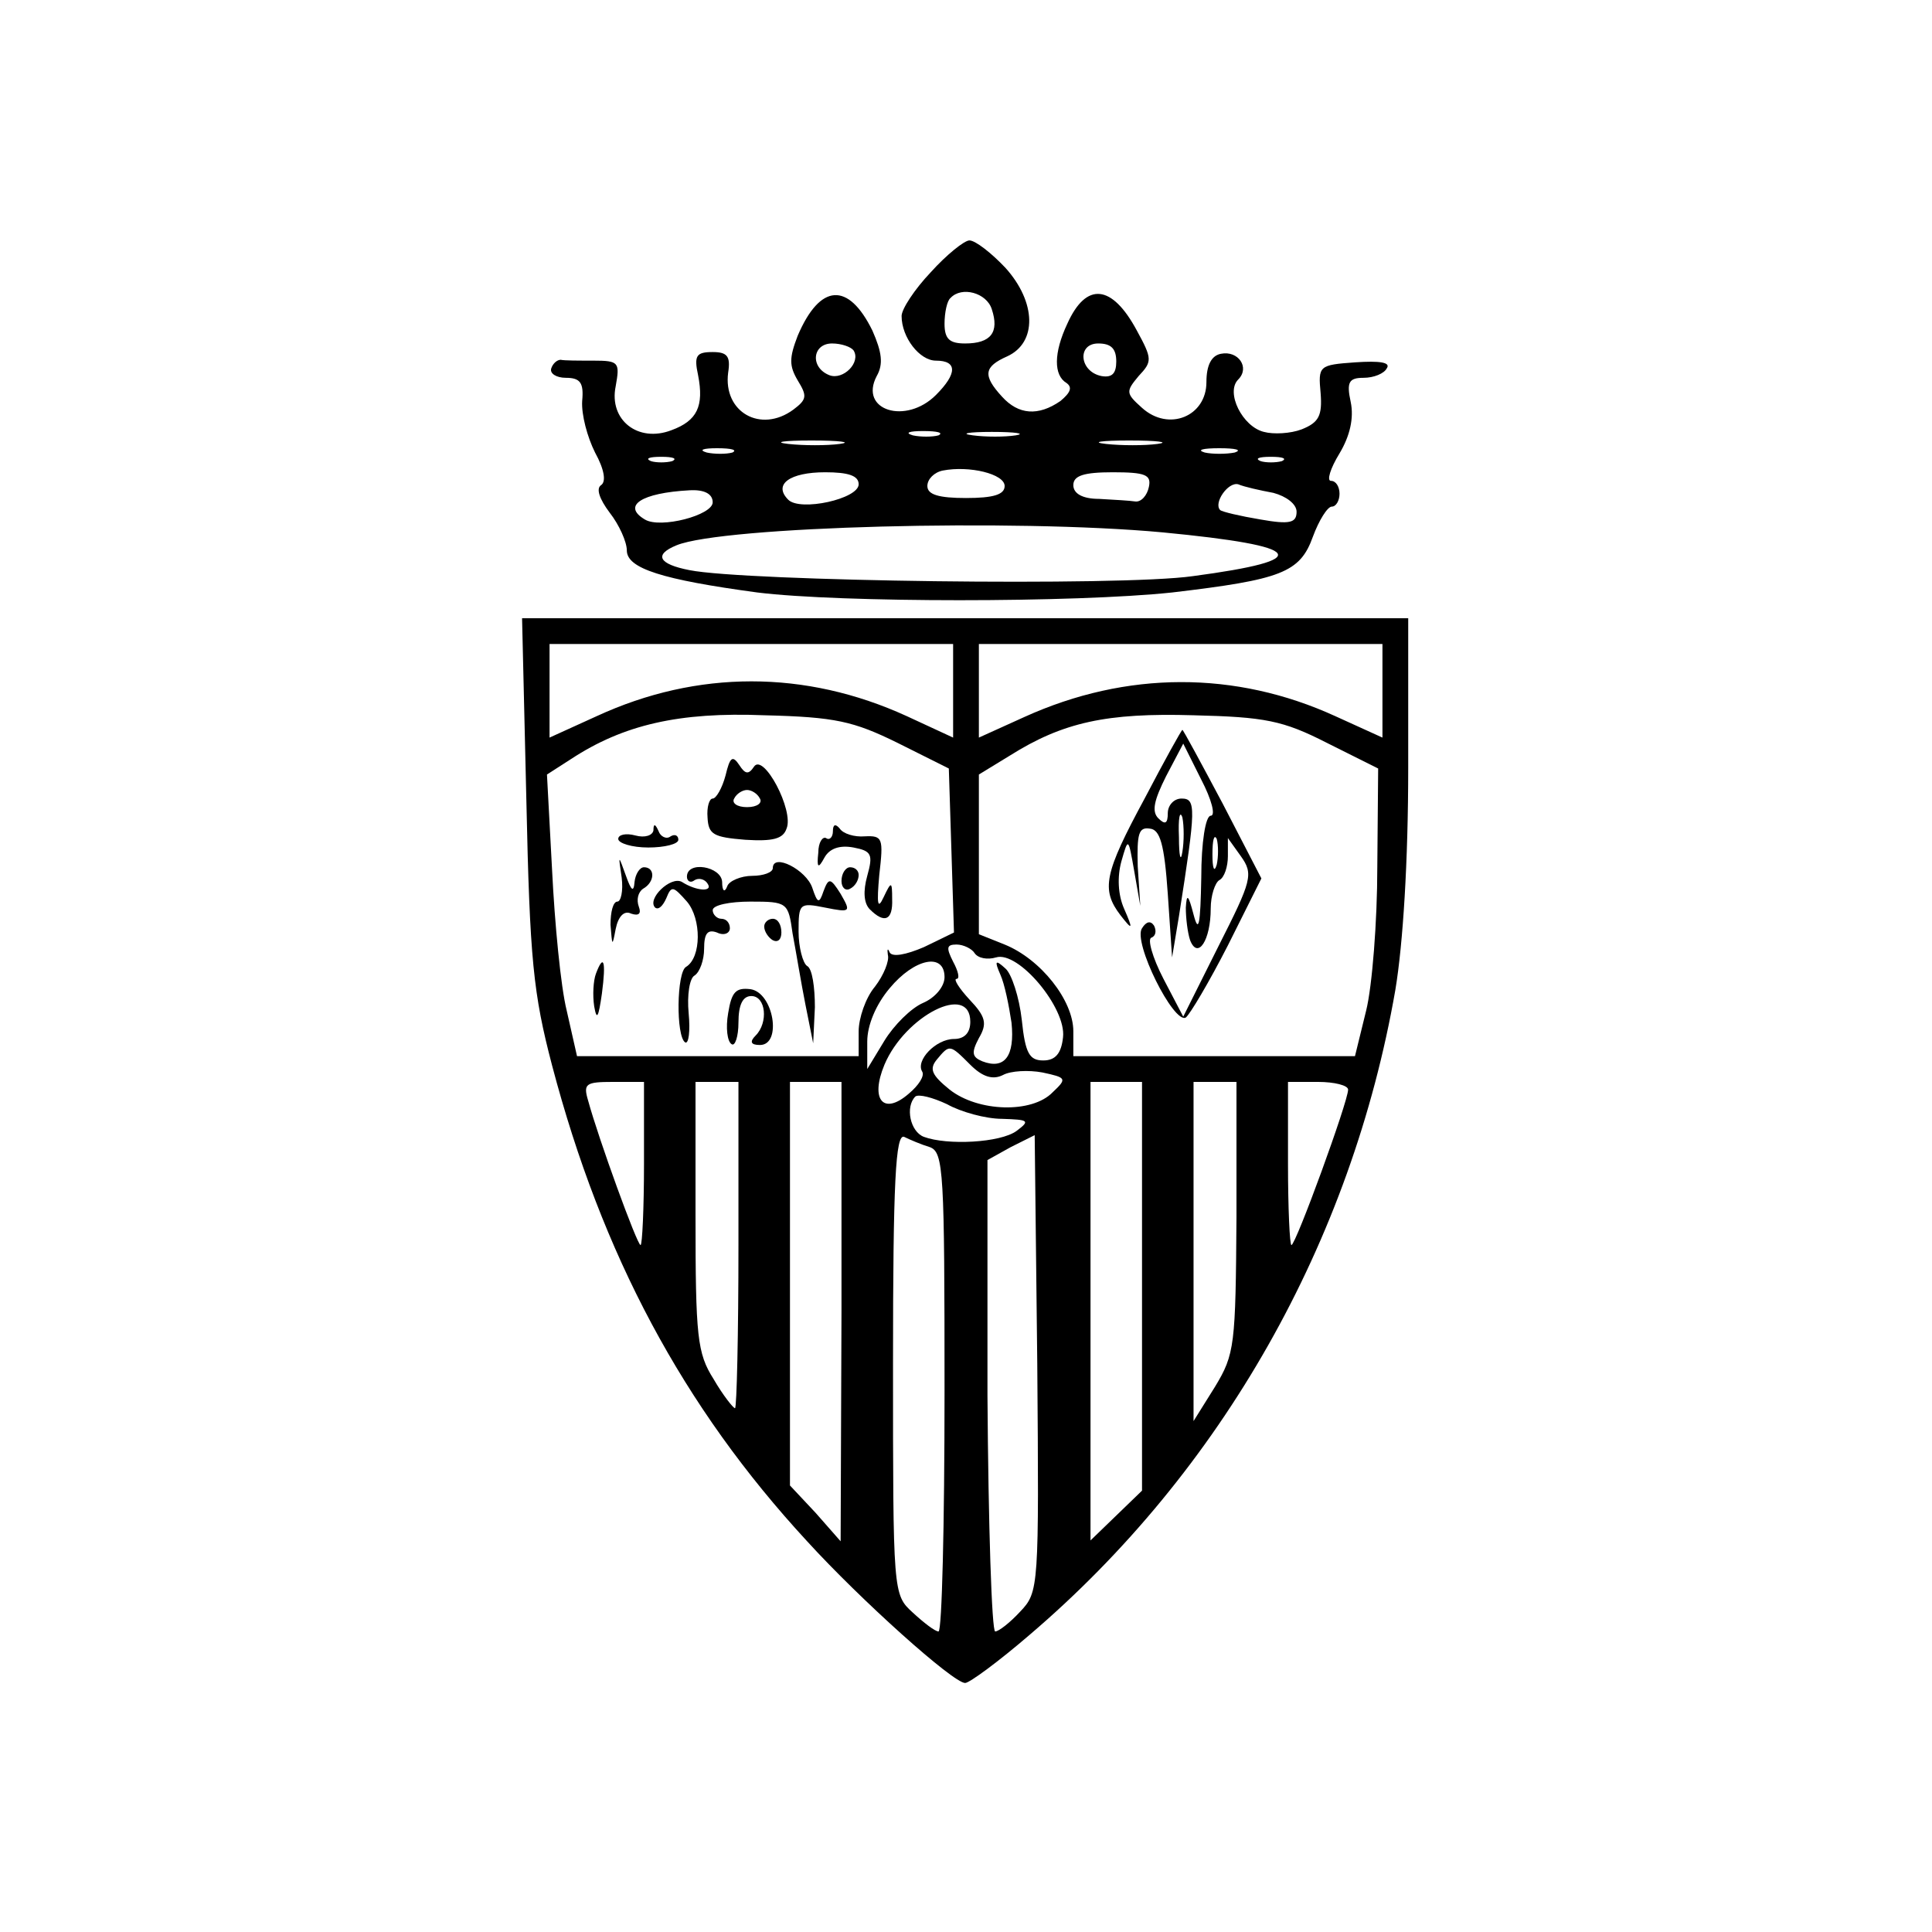 <?xml version="1.0" standalone="no"?>
<!DOCTYPE svg PUBLIC "-//W3C//DTD SVG 20010904//EN"
 "http://www.w3.org/TR/2001/REC-SVG-20010904/DTD/svg10.dtd">
<svg version="1.0" xmlns="http://www.w3.org/2000/svg"
 width="225pt" height="225pt" viewBox="0 0 225 225"
 preserveAspectRatio="xMidYMid meet">

<g transform="translate(0,225) scale(0.1,-0.1)"
fill="#000000" stroke="none">
<path d="M1084 1933 c-19 -20 -34 -43 -34 -51 0 -25 21 -52 40 -52 25 0 25
-15 0 -40 -35 -35 -90 -18 -69 22 8 14 6 28 -5 53 -28 57 -61 55 -87 -6 -10
-26 -10 -35 0 -52 11 -18 11 -22 -5 -34 -38 -28 -82 -3 -76 43 3 19 -1 24 -18
24 -19 0 -22 -4 -17 -27 7 -36 -1 -53 -31 -64 -39 -15 -73 12 -65 51 5 28 4
30 -26 30 -17 0 -34 0 -38 1 -4 0 -9 -4 -11 -10 -2 -6 6 -11 17 -11 17 0 21
-6 19 -27 -1 -16 6 -42 15 -60 11 -20 13 -34 7 -38 -6 -4 -2 -16 10 -32 11
-14 20 -34 20 -44 0 -21 41 -34 152 -49 97 -12 370 -12 483 0 127 15 149 23
164 65 7 19 17 35 22 35 5 0 9 7 9 15 0 8 -4 15 -10 15 -5 0 -1 14 10 32 12
20 17 41 13 60 -5 23 -2 28 15 28 12 0 24 5 27 11 5 7 -8 9 -37 7 -42 -3 -43
-4 -40 -36 2 -26 -2 -34 -22 -42 -13 -5 -33 -6 -44 -3 -25 6 -45 46 -30 61 14
14 0 34 -20 30 -11 -2 -17 -13 -17 -33 0 -40 -44 -58 -75 -30 -19 17 -19 19
-4 37 16 17 16 20 -2 53 -29 54 -59 57 -81 8 -16 -34 -16 -60 -1 -69 7 -5 5
-11 -7 -21 -26 -18 -49 -16 -68 5 -23 25 -21 35 6 47 35 16 34 63 -2 103 -16
17 -35 32 -42 32 -6 0 -27 -17 -45 -37z m71 -43 c9 -27 -1 -40 -31 -40 -18 0
-24 5 -24 23 0 13 3 27 7 30 13 14 42 6 48 -13z m-161 -48 c9 -14 -12 -35 -28
-29 -23 9 -20 37 3 37 11 0 22 -4 25 -8z m306 -13 c0 -14 -5 -19 -17 -17 -26
5 -29 38 -4 38 15 0 21 -6 21 -21z m-207 -86 c-7 -2 -21 -2 -30 0 -10 3 -4 5
12 5 17 0 24 -2 18 -5z m90 0 c-13 -2 -35 -2 -50 0 -16 2 -5 4 22 4 28 0 40
-2 28 -4z m-205 -10 c-15 -2 -42 -2 -60 0 -18 2 -6 4 27 4 33 0 48 -2 33 -4z
m370 0 c-15 -2 -42 -2 -60 0 -18 2 -6 4 27 4 33 0 48 -2 33 -4z m-495 -10 c-7
-2 -21 -2 -30 0 -10 3 -4 5 12 5 17 0 24 -2 18 -5z m585 0 c-10 -2 -26 -2 -35
0 -10 3 -2 5 17 5 19 0 27 -2 18 -5z m-655 -10 c-7 -2 -19 -2 -25 0 -7 3 -2 5
12 5 14 0 19 -2 13 -5z m710 0 c-7 -2 -19 -2 -25 0 -7 3 -2 5 12 5 14 0 19 -2
13 -5z m-323 -29 c0 -10 -13 -14 -45 -14 -32 0 -45 4 -45 14 0 8 8 16 18 18
31 6 72 -4 72 -18z m-170 2 c0 -17 -68 -32 -82 -18 -18 18 2 32 43 32 27 0 39
-4 39 -14z m338 -3 c-2 -10 -9 -18 -16 -17 -6 1 -25 2 -42 3 -19 0 -30 6 -30
16 0 11 12 15 46 15 38 0 45 -3 42 -17z m145 -7 c15 -4 27 -13 27 -22 0 -13
-8 -15 -42 -9 -24 4 -45 9 -47 11 -8 8 9 33 21 30 7 -3 25 -7 41 -10z m-653
-11 c0 -15 -61 -31 -79 -20 -27 16 -4 31 52 34 17 1 27 -4 27 -14z m524 -35
c167 -16 178 -32 35 -51 -84 -12 -521 -6 -586 7 -36 7 -42 18 -15 29 54 22
393 31 566 15z"/>
<path d="M613 1318 c4 -186 8 -225 30 -309 58 -220 152 -397 297 -554 62 -68
170 -165 184 -165 5 0 39 25 75 56 224 191 375 458 426 751 9 54 15 150 15
259 l0 174 -516 0 -516 0 5 -212z m497 128 l0 -55 -54 25 c-118 54 -244 54
-361 0 l-55 -25 0 55 0 54 235 0 235 0 0 -54z m500 0 l0 -55 -55 25 c-116 53
-243 53 -362 -1 l-53 -24 0 55 0 54 235 0 235 0 0 -54z m-565 -61 l60 -30 3
-95 3 -96 -35 -17 c-21 -9 -37 -12 -40 -6 -2 5 -3 4 -2 -3 2 -7 -5 -24 -15
-37 -11 -13 -19 -37 -19 -52 l0 -29 -164 0 -164 0 -12 53 c-7 28 -14 102 -17
163 l-6 112 28 18 c61 40 126 55 225 51 83 -2 104 -7 155 -32z m500 0 l60 -30
-1 -115 c0 -63 -6 -139 -13 -167 l-13 -53 -164 0 -164 0 0 29 c0 36 -38 84
-80 101 l-30 12 0 93 0 93 36 22 c62 39 113 50 214 47 83 -2 104 -6 155 -32z
m-410 -245 c4 -6 15 -8 25 -5 26 8 82 -59 78 -93 -2 -19 -9 -27 -23 -27 -16 0
-21 8 -25 47 -3 27 -12 54 -19 60 -12 11 -13 9 -6 -7 5 -11 10 -36 13 -56 4
-39 -8 -55 -34 -45 -12 5 -13 10 -4 27 10 17 8 25 -11 45 -12 13 -19 24 -15
24 4 0 2 9 -4 20 -8 16 -8 20 4 20 8 0 18 -5 21 -10z m-35 -28 c0 -11 -11 -24
-25 -30 -14 -6 -34 -26 -45 -44 l-20 -33 0 32 c0 19 10 43 26 62 29 35 64 42
64 13z m30 -52 c0 -13 -7 -20 -19 -20 -21 0 -45 -25 -37 -38 3 -5 -4 -16 -16
-26 -29 -25 -45 -7 -28 34 24 57 100 96 100 50z m0 -50 c14 -14 26 -18 38 -12
9 5 30 6 46 3 28 -6 29 -7 12 -23 -24 -25 -87 -23 -120 3 -21 17 -24 24 -15
35 15 18 15 18 39 -6z m-380 -115 c0 -52 -2 -95 -4 -95 -4 0 -49 124 -61 168
-6 20 -3 22 29 22 l36 0 0 -95z m110 -95 c0 -104 -2 -190 -4 -190 -2 0 -14 15
-25 34 -19 30 -21 49 -21 190 l0 156 25 0 25 0 0 -190z m120 -77 l-1 -268 -29
33 -30 32 0 235 0 235 30 0 30 0 0 -267z m350 29 l0 -238 -30 -29 -30 -29 0
267 0 267 30 0 30 0 0 -238z m110 81 c-1 -150 -2 -160 -25 -198 l-25 -40 0
198 0 197 25 0 25 0 0 -157z m130 148 c0 -14 -61 -181 -66 -181 -2 0 -4 43 -4
95 l0 95 35 0 c19 0 35 -4 35 -9z m-403 -34 c31 -1 33 -2 17 -14 -19 -14 -81
-17 -108 -7 -16 6 -22 35 -10 47 4 3 20 -1 37 -9 16 -9 45 -17 64 -17z m-84
-33 c16 -6 17 -29 17 -285 0 -154 -3 -279 -7 -279 -4 0 -17 10 -30 22 -23 21
-23 22 -23 291 0 211 3 267 13 263 6 -3 20 -9 30 -12z m105 -541 c-12 -13 -25
-23 -29 -23 -4 0 -8 124 -9 275 l0 274 27 15 28 14 3 -266 c2 -261 2 -266 -20
-289z"/>
<path d="M845 1347 c-4 -15 -11 -27 -15 -27 -4 0 -7 -10 -6 -22 1 -20 7 -23
44 -26 32 -2 44 1 48 13 9 21 -27 89 -38 72 -6 -9 -10 -9 -17 2 -8 12 -11 9
-16 -12z m40 -27 c3 -5 -3 -10 -15 -10 -12 0 -18 5 -15 10 3 6 10 10 15 10 5
0 12 -4 15 -10z"/>
<path d="M761 1283 c-1 -6 -10 -9 -21 -6 -11 3 -20 1 -20 -4 0 -5 16 -10 35
-10 19 0 35 4 35 9 0 5 -4 7 -9 4 -5 -4 -12 0 -14 6 -4 9 -6 9 -6 1z"/>
<path d="M970 1282 c0 -7 -4 -11 -8 -8 -4 2 -9 -5 -9 -17 -2 -18 0 -19 7 -6 6
11 18 15 34 12 21 -4 23 -8 16 -33 -5 -18 -4 -32 3 -39 17 -17 27 -13 26 12 0
21 -1 21 -10 2 -7 -15 -8 -8 -5 26 5 43 4 46 -17 45 -12 -1 -25 3 -29 9 -5 6
-8 5 -8 -3z"/>
<path d="M724 1228 c2 -16 -1 -28 -5 -28 -5 0 -8 -12 -8 -27 2 -25 2 -26 6 -5
3 15 10 22 18 18 9 -3 12 0 9 8 -3 8 -1 17 5 21 14 8 14 25 1 25 -5 0 -10 -8
-11 -17 -1 -13 -4 -10 -10 7 -9 25 -9 25 -5 -2z"/>
<path d="M900 1239 c0 -5 -11 -9 -24 -9 -13 0 -27 -6 -29 -12 -3 -8 -6 -6 -6
5 -1 18 -41 25 -41 6 0 -5 4 -8 9 -4 5 3 12 1 15 -4 7 -10 -13 -9 -30 2 -13 7
-41 -20 -31 -30 4 -3 9 2 13 11 6 15 8 14 24 -4 17 -20 17 -65 -1 -76 -11 -6
-12 -81 -1 -88 4 -2 6 13 4 34 -2 21 1 41 7 44 6 4 11 18 11 31 0 18 4 23 15
19 8 -4 15 -1 15 5 0 6 -4 11 -10 11 -5 0 -10 5 -10 10 0 6 20 10 44 10 43 0
44 -1 49 -37 4 -21 10 -58 15 -83 l9 -45 2 42 c0 23 -3 45 -9 48 -5 3 -10 22
-10 40 0 33 1 34 31 28 30 -6 30 -5 18 16 -12 19 -14 19 -20 3 -5 -15 -7 -14
-13 4 -7 21 -46 41 -46 23z"/>
<path d="M980 1224 c0 -8 5 -12 10 -9 6 3 10 10 10 16 0 5 -4 9 -10 9 -5 0
-10 -7 -10 -16z"/>
<path d="M890 1171 c0 -6 5 -13 10 -16 6 -3 10 1 10 9 0 9 -4 16 -10 16 -5 0
-10 -4 -10 -9z"/>
<path d="M694 1116 c-3 -8 -4 -25 -2 -38 3 -17 5 -13 9 15 5 38 2 47 -7 23z"/>
<path d="M848 1070 c-3 -17 -1 -33 4 -36 4 -3 8 9 8 25 0 21 5 31 15 31 17 0
20 -31 5 -46 -7 -7 -6 -11 5 -11 26 0 16 61 -11 65 -17 2 -22 -3 -26 -28z"/>
<path d="M1333 1320 c-47 -87 -51 -106 -28 -136 14 -18 15 -17 4 8 -7 16 -8
37 -3 55 8 28 8 28 15 -12 l7 -40 -3 46 c-1 38 1 46 14 44 12 -1 17 -18 21
-76 l5 -74 8 48 c20 127 20 137 3 137 -9 0 -16 -8 -16 -17 0 -12 -3 -14 -11
-6 -8 8 -5 21 9 49 l20 38 21 -42 c12 -23 17 -42 11 -42 -6 0 -11 -31 -11 -72
-1 -55 -3 -66 -9 -43 -6 23 -8 25 -9 8 0 -12 2 -29 5 -38 9 -23 24 0 24 37 0
15 5 30 10 33 6 3 10 16 10 28 l0 21 15 -21 c15 -21 13 -28 -26 -105 l-41 -82
-23 44 c-13 25 -19 47 -14 48 5 2 6 8 3 14 -4 6 -9 5 -14 -3 -11 -16 37 -112
51 -104 5 4 27 41 49 84 l39 78 -45 87 c-25 47 -46 86 -47 86 -1 0 -21 -36
-44 -80z m44 -62 c-2 -13 -4 -5 -4 17 -1 22 1 32 4 23 2 -10 2 -28 0 -40z m40
-15 c-3 -10 -5 -4 -5 12 0 17 2 24 5 18 2 -7 2 -21 0 -30z"/>
</g>
</svg>
